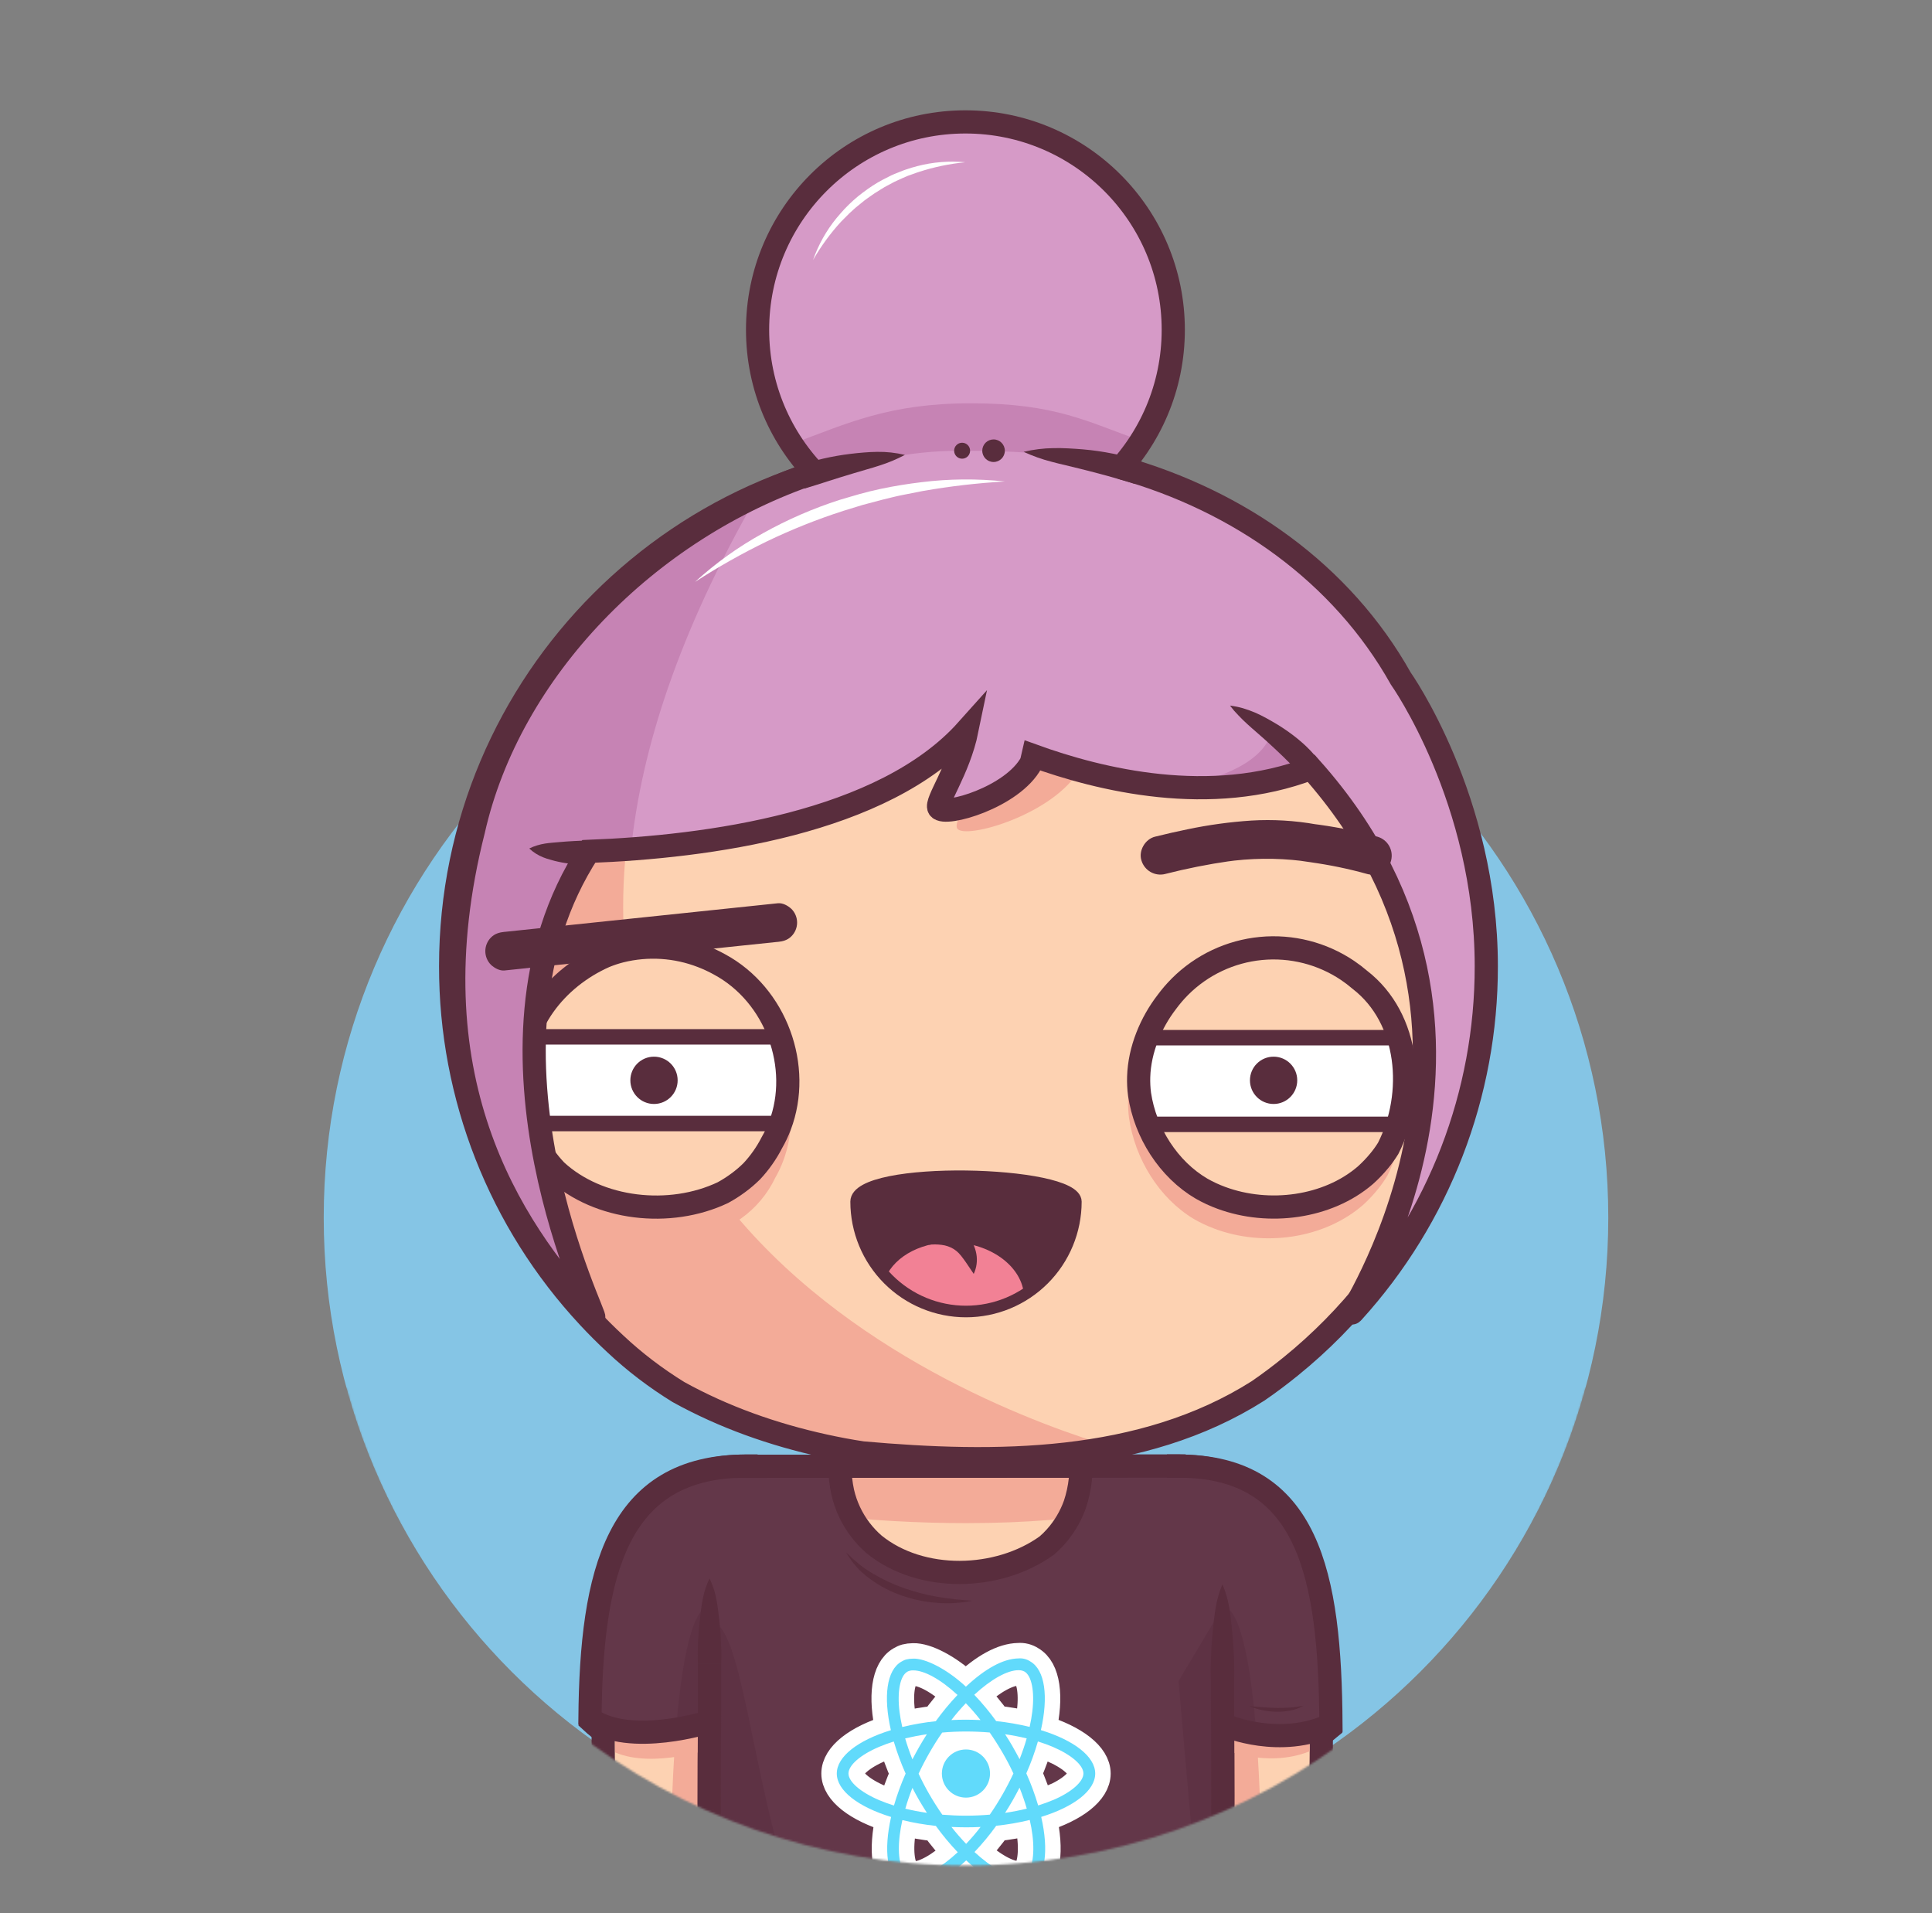 <svg width="1000" height="990" viewBox="0 0 1000 990" fill="none" xmlns="http://www.w3.org/2000/svg">
<rect x="0" y="0" width="1000" height="990" fill="#808080" stroke="none"/>
<mask id="mask0_22_1553" style="mask-type:luminance" maskUnits="userSpaceOnUse" x="0" y="0" width="1000" height="966">
<path d="M1000 0H0V718.31H179.2C217.58 860.69 346.65 965.41 500 965.41C653.35 965.41 782.42 860.69 820.8 718.31H1000V0Z" fill="white"/>
</mask>
<g mask="url(#mask0_22_1553)">
<path d="M500.001 962.602C683.603 962.602 832.443 813.763 832.443 630.16C832.443 446.558 683.603 297.718 500.001 297.718C316.398 297.718 167.559 446.558 167.559 630.16C167.559 813.763 316.398 962.602 500.001 962.602Z" fill="#85C5E5"/>
<path d="M610 758.72C700.76 758.72 682 872.96 682.87 1000H610V758.72Z" fill="#FDD2B2"/>
<path d="M632.74 831.87L610 870L621.38 1000H653.14C653.91 819.73 632.74 831.87 632.74 831.87Z" fill="#F3AB98"/>
<path d="M233.25 500C233.25 352.68 352.68 233.25 500 233.25C647.32 233.25 766.75 352.68 766.75 500C766.788 539.694 757.949 578.895 740.88 614.731C723.811 650.568 698.945 682.135 668.1 707.12C662.627 711.573 656.98 715.803 651.16 719.81C591 758 515 758 446.39 751.89C439.73 750.89 433.09 749.63 426.5 748.18C400.17 742.38 374.68 733.43 351.13 720.38C345.31 716.793 339.667 712.92 334.2 708.76C328.706 704.576 323.432 700.11 318.4 695.38C313.64 690.96 309.044 686.367 304.61 681.6C258.667 632.299 233.161 567.39 233.25 500Z" fill="#FDD2B2"/>
<path d="M269.612 634.48C270.312 635.68 271.002 636.88 271.722 638.06C272.152 638.78 272.602 639.48 273.052 640.2C273.712 641.27 274.372 642.34 275.052 643.39C275.532 644.15 276.052 644.89 276.512 645.63C277.172 646.63 277.832 647.63 278.512 648.63C279.022 649.39 279.512 650.15 280.072 650.91C280.732 651.91 281.392 652.83 282.072 653.79C282.612 654.56 283.172 655.32 283.722 656.09C284.272 656.86 285.062 657.94 285.722 658.86C286.382 659.78 286.872 660.39 287.452 661.15C288.032 661.91 288.822 662.95 289.522 663.85C290.222 664.75 290.712 665.36 291.312 666.11C291.912 666.86 292.722 667.87 293.432 668.74C294.142 669.61 294.662 670.23 295.282 670.97C295.902 671.71 296.722 672.69 297.452 673.54C298.182 674.39 298.722 675.01 299.362 675.74L301.582 678.24C302.232 678.97 302.892 679.68 303.582 680.4C304.442 681.34 305.312 682.27 306.182 683.19L307.392 684.47C308.682 685.81 309.982 687.15 311.302 688.47L311.562 688.74C312.852 690.02 314.162 691.29 315.472 692.55L317.052 694.05C318.002 694.94 318.952 695.83 319.912 696.71L321.072 697.77C322.072 698.71 323.162 699.63 324.212 700.55C327.478 703.397 330.812 706.127 334.212 708.74C339.672 712.9 345.315 716.773 351.142 720.36C374.692 733.36 400.142 742.36 426.512 748.16C433.102 749.61 439.742 750.86 446.402 751.87C488.502 755.62 533.402 757.05 575.682 748.79C508.452 729 185.592 612.74 388.802 257.48C386.082 258.73 383.402 260.02 380.742 261.36L380.152 261.65C378.932 262.26 377.712 262.89 376.502 263.53L375.502 264.06C371.742 266.06 368.022 268.13 364.372 270.29L363.472 270.82C362.312 271.51 361.162 272.21 360.012 272.92L359.142 273.46C355.568 275.693 352.052 278.003 348.592 280.39L347.512 281.14C346.422 281.9 345.352 282.66 344.282 283.43L343.622 283.9C341.442 285.493 339.288 287.107 337.162 288.74L336.542 289.22C335.542 290 334.542 290.8 333.542 291.61L332.372 292.55C331.372 293.36 330.372 294.17 329.372 295C327.262 296.75 325.182 298.55 323.132 300.37L321.992 301.37L319.302 303.82L318.002 305C315.148 307.667 312.358 310.39 309.632 313.17L308.252 314.58C307.462 315.4 306.672 316.22 305.892 317.05C305.432 317.54 304.972 318.05 304.522 318.53C303.148 319.997 301.795 321.483 300.462 322.99C300.012 323.5 299.552 323.99 299.102 324.53C298.392 325.34 297.692 326.16 296.992 326.98L295.482 328.77C294.802 329.58 294.122 330.39 293.482 331.21C292.942 331.87 292.402 332.54 291.872 333.21C290.802 334.54 289.752 335.87 288.712 337.21C288.172 337.91 287.632 338.61 287.102 339.32C286.572 340.03 285.902 340.91 285.312 341.72C284.722 342.53 284.242 343.17 283.722 343.9C283.202 344.63 282.592 345.45 282.042 346.23C281.095 347.563 280.162 348.913 279.242 350.28C278.742 351.01 278.242 351.76 277.752 352.5C277.262 353.24 276.652 354.16 276.112 355L274.622 357.31L272.942 360.02C272.512 360.71 272.082 361.4 271.662 362.09C270.772 363.55 269.912 365.02 269.052 366.49L267.832 368.65C267.292 369.6 266.752 370.56 266.222 371.52C265.822 372.25 265.422 372.98 265.032 373.71C264.392 374.9 263.762 376.1 263.132 377.3L261.932 379.64C261.292 380.92 260.652 382.19 260.022 383.48C259.692 384.17 259.352 384.87 259.022 385.57C258.502 386.66 258.022 387.76 257.492 388.86C257.182 389.52 256.882 390.18 256.582 390.86C255.842 392.507 255.118 394.173 254.412 395.86C254.192 396.38 253.982 396.91 253.762 397.43C253.232 398.7 252.712 399.97 252.202 401.25C251.932 401.92 251.672 402.59 251.412 403.25C250.912 404.51 250.412 405.78 249.962 407.05C249.752 407.6 249.542 408.15 249.342 408.7C248.715 410.453 248.098 412.207 247.492 413.96L246.932 415.66C246.492 416.993 246.062 418.327 245.642 419.66L245.042 421.57C244.572 423.11 244.112 424.65 243.672 426.2C243.572 426.53 243.472 426.86 243.382 427.2C242.862 429.04 242.362 430.887 241.882 432.74C241.722 433.33 241.582 433.93 241.432 434.52C241.082 435.91 240.742 437.3 240.432 438.7L240.012 440.45C239.582 442.35 239.162 444.25 238.772 446.16L238.622 446.93C238.282 448.63 237.948 450.33 237.622 452.03C237.512 452.64 237.412 453.24 237.302 453.85C237.042 455.34 236.792 456.85 236.562 458.35C236.482 458.86 236.392 459.35 236.322 459.87C236.022 461.82 235.752 463.78 235.492 465.75L235.342 467.05C235.142 468.64 234.962 470.24 234.792 471.84C234.732 472.44 234.662 473.04 234.602 473.65C234.442 475.33 234.292 477.02 234.152 478.71C234.152 479.06 234.092 479.4 234.072 479.71C233.925 481.71 233.795 483.727 233.682 485.76C233.682 486.29 233.682 486.83 233.612 487.36C233.545 488.933 233.485 490.503 233.432 492.07C233.432 492.66 233.432 493.25 233.432 493.84C233.432 495.89 233.352 497.95 233.352 500.01C233.352 500.01 233.352 500.08 233.352 500.11C233.352 502.33 233.352 504.53 233.432 506.73C233.432 507.49 233.492 508.25 233.512 509.01C233.562 510.48 233.612 511.95 233.682 513.42C233.682 514.31 233.792 515.19 233.842 516.08C233.922 517.41 233.992 518.74 234.092 520.08C234.162 521.08 234.252 521.97 234.332 522.91C234.442 524.17 234.542 525.43 234.672 526.68C234.762 527.68 234.882 528.62 234.982 529.59C235.122 530.8 235.252 532.02 235.402 533.23C235.522 534.23 235.662 535.23 235.792 536.18C235.952 537.36 236.112 538.55 236.292 539.73C236.442 540.73 236.602 541.73 236.762 542.73C236.942 543.89 237.132 545.06 237.332 546.22C237.512 547.22 237.692 548.22 237.882 549.22C238.092 550.37 238.312 551.52 238.532 552.66C238.752 553.8 238.942 554.66 239.152 555.66C239.392 556.8 239.632 557.93 239.892 559.06C240.152 560.19 240.332 561.06 240.572 561.99C240.832 563.12 241.112 564.24 241.392 565.35C241.672 566.46 241.882 567.3 242.132 568.26C242.432 569.38 242.732 570.49 243.042 571.6C243.302 572.6 243.572 573.52 243.852 574.47C244.172 575.58 244.502 576.68 244.852 577.78C245.202 578.88 245.432 579.67 245.732 580.62C246.032 581.57 246.432 582.81 246.792 583.9C247.152 584.99 247.412 585.77 247.732 586.7C248.112 587.79 248.492 588.88 248.882 589.97C249.212 590.88 249.532 591.8 249.882 592.71L251.122 595.98C251.472 596.87 251.812 597.77 252.122 598.66C252.562 599.75 253.012 600.85 253.462 601.94C253.822 602.8 254.172 603.67 254.542 604.53C255.012 605.65 255.542 606.75 255.992 607.86C256.362 608.68 256.722 609.51 257.092 610.33C257.612 611.49 258.162 612.63 258.692 613.77L259.772 616.07C260.382 617.33 261.012 618.57 261.642 619.82C261.962 620.45 262.262 621.09 262.592 621.72C264.512 625.46 266.512 629.15 268.592 632.79C268.882 633.26 269.252 633.87 269.612 634.48Z" fill="#F3AB98"/>
<path d="M233.25 500C233.25 352.68 352.68 233.25 500 233.25C647.32 233.25 766.75 352.68 766.75 500C766.788 539.694 757.949 578.895 740.88 614.731C723.811 650.568 698.945 682.135 668.1 707.12C662.627 711.573 656.98 715.803 651.16 719.81C591 758 515 758 446.39 751.89C439.73 750.89 433.09 749.63 426.5 748.18C400.17 742.38 374.68 733.43 351.13 720.38C345.31 716.793 339.667 712.92 334.2 708.76C328.706 704.576 323.432 700.11 318.4 695.38C313.64 690.96 309.044 686.367 304.61 681.6C258.667 632.299 233.161 567.39 233.25 500Z" stroke="#592D3D" stroke-width="12" stroke-miterlimit="10"/>
<path d="M386.122 758.72C295.352 758.72 314.122 872.96 313.252 1000H386.122V758.72Z" fill="#FDD2B2"/>
<path d="M367.232 831.87L390.002 870L378.612 1000H346.882C346.072 819.73 367.232 831.87 367.232 831.87Z" fill="#F3AB98"/>
<path d="M619.472 1070H380.532C377.011 1070 373.636 1068.6 371.148 1066.11C368.659 1063.62 367.262 1060.24 367.262 1056.72V772C367.262 768.48 368.659 765.103 371.148 762.613C373.636 760.123 377.011 758.723 380.532 758.72H613.762C626.852 758.72 632.762 766.38 632.762 778.6V1056.68C632.767 1058.43 632.427 1060.16 631.761 1061.78C631.096 1063.39 630.117 1064.86 628.883 1066.1C627.648 1067.34 626.181 1068.32 624.566 1068.99C622.951 1069.66 621.22 1070 619.472 1070Z" fill="#FDD2B2"/>
<path d="M629.052 766.62C628.055 765.394 627.212 764.051 626.542 762.62C624.141 760.739 621.284 759.527 618.262 759.11C616.773 758.88 615.268 758.766 613.762 758.77H380.532C377.02 758.773 373.652 760.166 371.165 762.646C368.679 765.125 367.275 768.488 367.262 772C396.262 782.42 450.552 788.24 500.002 788.24C563.062 788.24 604.382 778.89 629.052 766.62Z" fill="#F3AB98"/>
<path d="M610 758.72C700.76 758.72 682 872.96 682.87 1000H632.74" stroke="#592D3D" stroke-width="12" stroke-miterlimit="10" stroke-linecap="square"/>
<path d="M386.122 758.72C295.352 758.72 314.122 872.96 313.252 1000H363.322" stroke="#592D3D" stroke-width="12" stroke-miterlimit="10" stroke-linecap="square"/>
<path d="M380.531 758.82L613.761 758.72" stroke="#592D3D" stroke-width="12" stroke-miterlimit="10"/>
<path d="M380.532 1070H497.152C388.002 1070 396.242 838.82 367.262 838.82V1056.68C367.257 1058.43 367.596 1060.16 368.26 1061.77C368.925 1063.39 369.901 1064.86 371.134 1066.09C372.366 1067.33 373.831 1068.31 375.444 1068.98C377.056 1069.65 378.785 1070 380.532 1070Z" fill="#F3AB98"/>
<path d="M361.259 860.85C361.069 857.18 361.149 853.51 361.309 849.85C361.469 846.19 361.779 842.5 362.169 838.85C362.369 837.01 362.569 835.18 362.819 833.34C363.069 831.5 363.309 829.67 363.669 827.83C364.378 824.022 365.585 820.324 367.259 816.83C368.933 820.324 370.14 824.022 370.849 827.83C371.209 829.67 371.469 831.5 371.699 833.34C371.929 835.18 372.149 837.01 372.349 838.85C372.729 842.52 373.029 846.19 373.199 849.85C373.369 853.51 373.449 857.19 373.259 860.85H361.259Z" fill="#592D3D"/>
<path d="M632.742 870V878C633.002 912 633.002 947 632.742 980.75C632.742 983.62 632.742 986.47 632.742 989.28V1056.69C632.746 1058.44 632.405 1060.17 631.74 1061.78C631.075 1063.39 630.099 1064.86 628.866 1066.1C627.634 1067.33 626.17 1068.31 624.558 1068.98C622.946 1069.65 621.217 1070 619.472 1070H380.532C377.011 1070 373.636 1068.6 371.148 1066.11C368.659 1063.62 367.262 1060.24 367.262 1056.72V998.52C367.262 996.01 367.262 993.45 367.262 990.87C367.012 956 367.012 921 367.262 885.57V860.85" stroke="#592D3D" stroke-width="12" stroke-miterlimit="10"/>
<path d="M626.74 870C626.55 865.83 626.64 861.65 626.8 857.47C626.96 853.29 627.27 849.12 627.65 844.94C627.85 842.85 628.06 840.76 628.3 838.67C628.54 836.58 628.79 834.5 629.15 832.41C629.847 828.106 631.052 823.9 632.74 819.88C634.428 823.9 635.633 828.106 636.33 832.41C636.69 834.5 636.95 836.59 637.18 838.67C637.41 840.75 637.63 842.85 637.83 844.94C638.21 849.12 638.52 853.29 638.68 857.47C638.84 861.65 638.93 865.83 638.74 870H626.74Z" fill="#592D3D"/>
<path d="M570.68 842.45C570.9 833 582.9 829 588.9 835C589.875 835.995 590.644 837.173 591.164 838.466C591.684 839.759 591.944 841.141 591.93 842.535C591.915 843.928 591.627 845.305 591.08 846.587C590.534 847.868 589.74 849.03 588.745 850.005C587.749 850.98 586.572 851.75 585.279 852.269C583.986 852.789 582.603 853.05 581.21 853.035C579.817 853.021 578.44 852.732 577.158 852.186C575.876 851.639 574.715 850.845 573.74 849.85C572.766 848.88 571.994 847.727 571.469 846.456C570.944 845.186 570.675 843.825 570.68 842.45Z" fill="#592D3D"/>
<path d="M408.109 842.15C407.899 834 416.899 830 422.899 833C430.899 836 430.899 847 422.899 852C418.899 854 414.899 852 411.149 849.52C410.182 848.552 409.416 847.403 408.894 846.138C408.372 844.874 408.106 843.518 408.109 842.15Z" fill="#592D3D"/>
<path d="M500 831.77C500.715 833.655 501.218 835.614 501.5 837.61C501.797 839.543 501.961 841.494 501.99 843.45L502.29 855.14C502.38 859.03 502.5 862.93 502.54 866.83L502.71 878.5C502.94 894.07 502.93 909.66 502.99 925.24C503.05 940.82 503.17 956.4 502.99 971.98C502.9 979.77 502.69 987.56 502.46 995.35C502.36 999.24 502.17 1003.14 501.79 1007.03C501.45 1010.96 500.859 1014.87 500.02 1018.72C499.181 1014.87 498.59 1010.96 498.25 1007.03C497.87 1003.14 497.68 999.24 497.58 995.35C497.35 987.56 497.14 979.77 497.05 971.98C496.85 956.4 497.05 940.82 497.05 925.24C497.05 909.66 497.05 894.09 497.23 878.51L497.4 866.81L497.73 855.13L498.06 843.45C498.097 841.494 498.264 839.543 498.56 837.61C498.822 835.616 499.305 833.657 500 831.77Z" fill="#F3AB98"/>
<path d="M425.219 883C426.702 882.295 428.272 881.791 429.889 881.5C431.433 881.21 432.998 881.043 434.569 881L443.919 880.67L462.619 880.26C475.079 880.07 487.529 880.02 499.999 879.99C512.469 879.96 524.929 879.83 537.389 879.99C543.619 880.08 549.849 880.29 556.089 880.52C559.199 880.63 562.319 880.82 565.429 881.19C568.587 881.54 571.713 882.136 574.779 882.97C571.715 883.81 568.588 884.402 565.429 884.74C562.319 885.12 559.199 885.31 556.089 885.41C549.849 885.64 543.619 885.84 537.389 885.93C524.929 886.12 512.469 885.93 499.999 885.93C487.529 885.93 475.069 885.93 462.599 885.78C456.369 885.72 450.139 885.52 443.919 885.28L434.569 884.94C433.001 884.898 431.44 884.731 429.899 884.44C428.282 884.17 426.708 883.686 425.219 883Z" fill="#F3AB98"/>
<path d="M442.41 914.38C443.591 913.817 444.853 913.442 446.15 913.27C447.349 913.101 448.561 913.05 449.77 913.12C452.16 913.22 454.55 913.28 456.94 913.33C461.72 913.44 466.5 913.48 471.28 913.5C480.91 913.5 490.37 913.58 500.04 913.29C509.71 913 519.3 912.86 528.92 912.9C533.73 912.9 538.54 913.03 543.34 913.14C545.757 913.172 548.17 913.329 550.57 913.61C553.037 913.882 555.472 914.395 557.84 915.14C555.528 916.048 553.129 916.718 550.68 917.14C548.296 917.569 545.888 917.857 543.47 918C538.65 918.35 533.83 918.65 529.02 918.82C519.38 919.18 509.75 919.14 500.14 919.27C495.33 919.27 490.53 919.49 485.66 919.37C480.79 919.25 475.97 919.24 471.14 919.06C466.31 918.88 461.46 918.48 456.64 917.98C454.22 917.71 451.82 917.41 449.41 917.08C448.193 916.931 446.996 916.649 445.84 916.24C444.599 915.82 443.439 915.191 442.41 914.38Z" fill="#F3AB98"/>
<path d="M438.93 949.87C440.116 949.172 441.405 948.666 442.75 948.37C444.003 948.079 445.283 947.915 446.57 947.88L454.2 947.56C459.29 947.38 464.39 947.23 469.48 947.15C479.66 947 489.84 947 500 947C510.16 947 520.36 946.83 530.54 947C535.63 947.09 540.72 947.3 545.81 947.53C548.363 947.616 550.91 947.836 553.44 948.19C556.045 948.548 558.61 949.154 561.1 950C558.618 950.831 556.063 951.423 553.47 951.77C550.937 952.132 548.387 952.356 545.83 952.44C540.74 952.67 535.65 952.88 530.56 952.97C520.38 953.17 510.19 953.03 500.01 952.97C489.83 952.91 479.65 952.91 469.47 952.72C464.38 952.62 459.28 952.44 454.19 952.23L446.56 951.86C445.273 951.821 443.993 951.654 442.74 951.36C441.398 951.07 440.112 950.567 438.93 949.87Z" fill="#F3AB98"/>
<path d="M677.8 906.35C678.01 869.24 676.59 836.28 670.07 810.96C660 785.6 641.89 770.48 610 770.48L632.79 905C632.79 905 655.31 915.24 677.8 906.35Z" fill="#F3AB98"/>
<path d="M686.411 895.79C685.27 896.732 684.029 897.547 682.711 898.22" stroke="#592D3D" stroke-width="12" stroke-miterlimit="10" stroke-linecap="square"/>
<path d="M326.109 809.88C319.279 835.45 318.109 869.01 318.369 906.88C338.269 915.42 368.789 904.73 368.789 904.73L386.119 772.49C355.249 772.46 336.849 786.36 326.109 809.88Z" fill="#F3AB98"/>
<path d="M613.762 758.72H559.552V758.82C559.553 763.322 559.07 767.811 558.112 772.21C557.646 774.35 557.065 776.463 556.372 778.54C554.159 784.744 550.763 790.46 546.372 795.37C544.97 796.943 543.467 798.423 541.872 799.8C516.702 818 476.702 819 452.392 799.22C449.773 796.932 447.391 794.386 445.282 791.62C440.903 785.87 437.801 779.253 436.182 772.21C435.708 770.034 435.351 767.834 435.112 765.62C434.862 763.362 434.738 761.092 434.742 758.82V758.72H380.532C377.011 758.723 373.636 760.123 371.148 762.613C368.66 765.103 367.262 768.48 367.262 772V1056.68C367.257 1058.43 367.596 1060.16 368.26 1061.77C368.925 1063.39 369.901 1064.86 371.134 1066.09C372.366 1067.33 373.831 1068.31 375.444 1068.98C377.056 1069.65 378.785 1070 380.532 1070H619.472C622.992 1070 626.367 1068.6 628.856 1066.11C631.344 1063.62 632.742 1060.24 632.742 1056.72V778.6C632.742 766.38 626.852 758.72 613.762 758.72Z" fill="#633749"/>
<path d="M610 758.72C673.54 758.72 683.4 814.72 683.9 891.89C665.3 903.51 634.99 893.2 634.99 893.2L610 758.72Z" fill="#633749"/>
<path d="M632.74 831.87L610 870L621.38 1000H632.99V894.35L650.27 897.24C644.6 825.07 632.74 831.87 632.74 831.87Z" fill="#5E3244"/>
<path d="M386.12 758.72C324.34 758.72 310.29 812.52 309.27 886.38C328.27 906.24 367.27 890.96 367.27 890.96L386.12 758.72Z" fill="#633749"/>
<path d="M367.232 831.87V891L349.922 895.31C355.592 825.19 367.232 831.87 367.232 831.87Z" fill="#5E3244"/>
<path d="M610 758.72C677.41 758.72 688.45 815.01 688.9 892.5C662.7 904.93 634.99 893.2 634.99 893.2" stroke="#592D3D" stroke-width="12" stroke-miterlimit="10" stroke-linecap="square"/>
<path d="M386.119 758.72C319.329 758.72 306.039 813.42 305.359 889.44C325.999 904.22 367.219 891 367.219 891" stroke="#592D3D" stroke-width="12" stroke-miterlimit="10" stroke-linecap="square"/>
<path d="M380.532 1070H497.152C388.002 1070 396.242 838.82 367.262 838.82V1056.68C367.257 1058.43 367.596 1060.16 368.26 1061.77C368.925 1063.39 369.901 1064.86 371.134 1066.09C372.366 1067.33 373.831 1068.31 375.444 1068.98C377.056 1069.65 378.785 1070 380.532 1070Z" fill="#5E3244"/>
<path d="M361.259 860.85C361.069 857.18 361.149 853.51 361.309 849.85C361.469 846.19 361.779 842.5 362.169 838.85C362.369 837.01 362.569 835.18 362.819 833.34C363.069 831.5 363.309 829.67 363.669 827.83C364.378 824.022 365.585 820.324 367.259 816.83C368.934 820.322 370.138 824.021 370.839 827.83C371.209 829.67 371.469 831.5 371.699 833.34C371.929 835.18 372.149 837.01 372.349 838.85C372.729 842.52 373.029 846.19 373.199 849.85C373.369 853.51 373.449 857.19 373.259 860.85H361.259Z" fill="#592D3D"/>
<path d="M632.742 870V878C633.002 912 633.002 947 632.742 980.75C632.742 983.62 632.742 986.47 632.742 989.28V1056.69C632.746 1058.44 632.405 1060.17 631.74 1061.78C631.075 1063.39 630.099 1064.86 628.866 1066.1C627.634 1067.33 626.17 1068.31 624.558 1068.98C622.946 1069.65 621.217 1070 619.472 1070H380.532C377.011 1070 373.636 1068.6 371.148 1066.11C368.659 1063.62 367.262 1060.24 367.262 1056.72V998.52C367.262 996.01 367.262 993.45 367.262 990.87C367.012 956 367.012 921 367.262 885.57V860.85" stroke="#592D3D" stroke-width="12" stroke-miterlimit="10"/>
<path d="M626.74 870C626.55 865.83 626.64 861.65 626.8 857.47C626.96 853.29 627.27 849.12 627.65 844.94C627.85 842.85 628.06 840.76 628.3 838.67C628.54 836.58 628.79 834.5 629.16 832.41C629.848 828.105 631.05 823.899 632.74 819.88C634.428 823.9 635.633 828.106 636.33 832.41C636.69 834.5 636.95 836.59 637.18 838.67C637.41 840.75 637.63 842.85 637.83 844.94C638.21 849.12 638.52 853.29 638.68 857.47C638.84 861.65 638.93 865.83 638.74 870H626.74Z" fill="#592D3D"/>
<path d="M380.531 758.82L613.761 758.72" stroke="#592D3D" stroke-width="12" stroke-miterlimit="10"/>
<path d="M559.552 758.82C559.554 763.322 559.071 767.811 558.112 772.21C557.646 774.35 557.066 776.463 556.372 778.54C554.16 784.744 550.764 790.46 546.372 795.37C544.971 796.943 543.467 798.423 541.872 799.8C516.702 818 476.702 819 452.392 799.22C449.773 796.932 447.391 794.386 445.282 791.62C440.904 785.87 437.802 779.253 436.182 772.21C435.708 770.034 435.351 767.834 435.112 765.62C434.862 763.362 434.739 761.092 434.742 758.82" stroke="#592D3D" stroke-width="12" stroke-miterlimit="10"/>
<path d="M503.399 828.39C497.35 829.607 491.161 829.977 485.009 829.49C478.802 829.054 472.681 827.789 466.809 825.73C460.902 823.705 455.338 820.792 450.309 817.09L448.449 815.68C447.839 815.2 447.249 814.68 446.659 814.16C445.471 813.149 444.358 812.053 443.329 810.88C441.276 808.573 439.473 806.056 437.949 803.37C440.089 805.516 442.338 807.548 444.689 809.46C445.269 809.94 445.859 810.41 446.439 810.86C447.019 811.31 447.669 811.68 448.279 812.1C448.889 812.52 449.499 812.94 450.129 813.33L452.039 814.49C457.141 817.513 462.535 820.012 468.139 821.95C473.755 823.914 479.525 825.402 485.389 826.4C491.354 827.376 497.365 828.041 503.399 828.39Z" fill="#592D3D"/>
<path d="M307.832 892.5C308.969 893.537 310.201 894.464 311.512 895.27" stroke="#592D3D" stroke-width="12" stroke-miterlimit="10" stroke-linecap="square"/>
<path d="M674.699 882.69C672.618 883.935 670.327 884.789 667.939 885.21C665.568 885.676 663.155 885.894 660.739 885.86C658.327 885.813 655.924 885.548 653.559 885.07C652.379 884.86 651.229 884.51 650.069 884.2C648.909 883.89 647.799 883.43 646.699 882.96C647.909 882.96 649.079 883.14 650.259 883.24L653.779 883.53C654.949 883.53 656.109 883.73 657.279 883.74C658.449 883.75 659.599 883.85 660.759 883.86C663.093 883.9 665.426 883.837 667.759 883.67C670.093 883.508 672.412 883.181 674.699 882.69Z" fill="#592D3D"/>
<path d="M566.881 917.83C566.881 908.97 555.781 900.57 538.771 895.36C542.701 878.02 540.951 864.23 533.261 859.81C531.468 858.621 529.326 858.071 527.181 858.25C519.181 858.38 509.871 863.6 499.951 872.87C490.001 863.65 479.001 858.2 472.711 858.36C469.551 858.45 468.341 858.88 466.551 859.92C458.881 864.33 457.171 878.1 461.121 895.39C444.121 900.62 433.121 909 433.121 917.83C433.121 926.66 444.221 935.09 461.231 940.3C457.301 957.64 459.051 971.43 466.741 975.85C468.61 976.902 470.727 977.43 472.871 977.38C480.371 977.38 490.181 972.03 500.111 962.76C510.031 971.98 519.851 977.27 527.351 977.27C529.504 977.317 531.63 976.789 533.511 975.74C541.171 971.32 542.891 957.55 538.931 940.27C555.841 935.06 566.881 926.66 566.881 917.83ZM527.161 864.34C528.238 864.309 529.305 864.553 530.261 865.05C533.971 867.18 535.581 875.28 534.331 885.69C534.031 888.25 533.541 890.95 532.941 893.69C527.24 892.309 521.454 891.307 515.621 890.69C512.149 885.899 508.361 881.346 504.281 877.06C513.161 868.87 521.491 864.35 527.161 864.34ZM475.841 931.79C477.121 933.97 478.431 936.097 479.771 938.17C475.901 937.6 472.161 936.89 468.591 936.02C469.591 932.5 470.851 928.87 472.271 925.25C473.391 927.43 474.561 929.61 475.841 931.79ZM468.511 899.64C472.081 898.8 475.841 898.06 479.741 897.49C478.411 899.59 477.071 901.74 475.821 903.95C474.571 906.16 473.391 908.31 472.271 910.49C470.838 906.938 469.583 903.317 468.511 899.64ZM475.461 917.91C477.151 914.26 479.061 910.6 481.111 907.03C483.161 903.46 485.411 899.86 487.681 896.62C491.741 896.26 495.861 896.07 500.001 896.07C504.141 896.07 508.231 896.26 512.271 896.59C514.531 899.83 516.741 903.3 518.871 906.95C521.001 910.6 522.871 914.15 524.541 917.8C522.821 921.46 520.941 925.11 518.891 928.68C516.841 932.25 514.591 935.85 512.321 939.1C508.261 939.45 504.141 939.64 500.001 939.64C495.861 939.64 491.771 939.45 487.731 939.12C485.471 935.88 483.261 932.42 481.131 928.76C479.001 925.1 477.181 921.56 475.461 917.91ZM524.161 931.71C525.411 929.53 526.581 927.32 527.701 925.14C529.135 928.695 530.39 932.319 531.461 936C527.891 936.87 524.131 937.61 520.231 938.18C521.571 936.07 522.901 933.92 524.161 931.71ZM524.161 903.87C522.911 901.69 521.571 899.56 520.231 897.49C524.111 898.057 527.838 898.773 531.411 899.64C530.411 903.16 529.151 906.79 527.731 910.41C526.581 908.23 525.411 906.05 524.131 903.87H524.161ZM507.501 890.15C505.041 890.05 502.501 889.96 500.001 889.96C497.501 889.96 494.901 890.02 492.421 890.15C494.761 887.109 497.265 884.198 499.921 881.43C502.593 884.207 505.123 887.117 507.501 890.15ZM469.571 865.15C470.535 864.636 471.62 864.39 472.711 864.44C478.351 864.44 486.711 868.94 495.611 877.15C491.553 881.422 487.79 885.966 484.351 890.75C478.51 891.354 472.716 892.357 467.011 893.75C466.381 891.03 465.921 888.38 465.591 885.85C464.311 875.43 465.891 867.33 469.571 865.18V865.15ZM462.701 934.38C460.001 933.53 457.441 932.6 455.071 931.6C445.411 927.48 439.171 922.08 439.171 917.8C439.171 913.52 445.411 908.09 455.071 904C457.411 903 459.971 902.09 462.621 901.25C464.287 906.915 466.335 912.461 468.751 917.85C466.364 923.227 464.343 928.76 462.701 934.41V934.38ZM472.821 971.29C471.75 971.307 470.691 971.056 469.741 970.56C466.031 968.43 464.421 960.33 465.671 949.92C465.971 947.35 466.461 944.66 467.061 941.92C472.761 943.306 478.547 944.308 484.381 944.92C487.851 949.716 491.639 954.273 495.721 958.56C486.831 966.8 478.491 971.32 472.821 971.32V971.29ZM500.051 954.2C497.379 951.419 494.849 948.506 492.471 945.47C494.931 945.58 497.471 945.66 499.971 945.66C502.471 945.66 505.071 945.61 507.551 945.47C505.212 948.524 502.708 951.448 500.051 954.23V954.2ZM530.431 970.45C529.467 970.964 528.383 971.21 527.291 971.16C521.651 971.16 513.291 966.66 504.391 958.45C508.45 954.178 512.212 949.634 515.651 944.85C521.493 944.246 527.286 943.243 532.991 941.85C533.605 944.466 534.079 947.113 534.411 949.78C535.691 960.23 534.111 968.32 530.431 970.48V970.45ZM544.911 931.6C542.561 932.6 540.001 933.5 537.351 934.35C535.683 928.682 533.635 923.133 531.221 917.74C533.594 912.376 535.599 906.857 537.221 901.22C539.921 902.07 542.481 902.99 544.881 904C554.541 908.12 560.781 913.52 560.781 917.8C560.781 922.08 554.561 927.54 544.911 931.63V931.6Z" fill="black" stroke="white" stroke-width="16"/>
<path d="M499.972 930.29C506.853 930.29 512.432 924.712 512.432 917.83C512.432 910.949 506.853 905.37 499.972 905.37C493.09 905.37 487.512 910.949 487.512 917.83C487.512 924.712 493.09 930.29 499.972 930.29Z" fill="black" stroke="white" stroke-width="24"/>
<path d="M566.881 917.83C566.881 908.97 555.781 900.57 538.771 895.36C542.701 878.02 540.951 864.23 533.261 859.81C531.468 858.621 529.326 858.071 527.181 858.25C519.181 858.38 509.871 863.6 499.951 872.87C490.001 863.65 479.001 858.2 472.711 858.36C469.551 858.45 468.341 858.88 466.551 859.92C458.881 864.33 457.171 878.1 461.121 895.39C444.121 900.62 433.121 909 433.121 917.83C433.121 926.66 444.221 935.09 461.231 940.3C457.301 957.64 459.051 971.43 466.741 975.85C468.61 976.902 470.727 977.43 472.871 977.38C480.371 977.38 490.181 972.03 500.111 962.76C510.031 971.98 519.851 977.27 527.351 977.27C529.504 977.317 531.63 976.789 533.511 975.74C541.171 971.32 542.891 957.55 538.931 940.27C555.841 935.06 566.881 926.66 566.881 917.83ZM527.161 864.34C528.238 864.309 529.305 864.553 530.261 865.05C533.971 867.18 535.581 875.28 534.331 885.69C534.031 888.25 533.541 890.95 532.941 893.69C527.24 892.309 521.454 891.307 515.621 890.69C512.149 885.899 508.361 881.346 504.281 877.06C513.161 868.87 521.491 864.35 527.161 864.34ZM475.841 931.79C477.121 933.97 478.431 936.097 479.771 938.17C475.901 937.6 472.161 936.89 468.591 936.02C469.591 932.5 470.851 928.87 472.271 925.25C473.391 927.43 474.561 929.61 475.841 931.79ZM468.511 899.64C472.081 898.8 475.841 898.06 479.741 897.49C478.411 899.59 477.071 901.74 475.821 903.95C474.571 906.16 473.391 908.31 472.271 910.49C470.838 906.938 469.583 903.317 468.511 899.64ZM475.461 917.91C477.151 914.26 479.061 910.6 481.111 907.03C483.161 903.46 485.411 899.86 487.681 896.62C491.741 896.26 495.861 896.07 500.001 896.07C504.141 896.07 508.231 896.26 512.271 896.59C514.531 899.83 516.741 903.3 518.871 906.95C521.001 910.6 522.871 914.15 524.541 917.8C522.821 921.46 520.941 925.11 518.891 928.68C516.841 932.25 514.591 935.85 512.321 939.1C508.261 939.45 504.141 939.64 500.001 939.64C495.861 939.64 491.771 939.45 487.731 939.12C485.471 935.88 483.261 932.42 481.131 928.76C479.001 925.1 477.181 921.56 475.461 917.91ZM524.161 931.71C525.411 929.53 526.581 927.32 527.701 925.14C529.135 928.695 530.39 932.319 531.461 936C527.891 936.87 524.131 937.61 520.231 938.18C521.571 936.07 522.901 933.92 524.161 931.71ZM524.161 903.87C522.911 901.69 521.571 899.56 520.231 897.49C524.111 898.057 527.838 898.773 531.411 899.64C530.411 903.16 529.151 906.79 527.731 910.41C526.581 908.23 525.411 906.05 524.131 903.87H524.161ZM507.501 890.15C505.041 890.05 502.501 889.96 500.001 889.96C497.501 889.96 494.901 890.02 492.421 890.15C494.761 887.109 497.265 884.198 499.921 881.43C502.593 884.207 505.123 887.117 507.501 890.15ZM469.571 865.15C470.535 864.636 471.62 864.39 472.711 864.44C478.351 864.44 486.711 868.94 495.611 877.15C491.553 881.422 487.79 885.966 484.351 890.75C478.51 891.354 472.716 892.357 467.011 893.75C466.381 891.03 465.921 888.38 465.591 885.85C464.311 875.43 465.891 867.33 469.571 865.18V865.15ZM462.701 934.38C460.001 933.53 457.441 932.6 455.071 931.6C445.411 927.48 439.171 922.08 439.171 917.8C439.171 913.52 445.411 908.09 455.071 904C457.411 903 459.971 902.09 462.621 901.25C464.287 906.915 466.335 912.461 468.751 917.85C466.364 923.227 464.343 928.76 462.701 934.41V934.38ZM472.821 971.29C471.75 971.307 470.691 971.056 469.741 970.56C466.031 968.43 464.421 960.33 465.671 949.92C465.971 947.35 466.461 944.66 467.061 941.92C472.761 943.306 478.547 944.308 484.381 944.92C487.851 949.716 491.639 954.273 495.721 958.56C486.831 966.8 478.491 971.32 472.821 971.32V971.29ZM500.051 954.2C497.379 951.419 494.849 948.506 492.471 945.47C494.931 945.58 497.471 945.66 499.971 945.66C502.471 945.66 505.071 945.61 507.551 945.47C505.212 948.524 502.708 951.448 500.051 954.23V954.2ZM530.431 970.45C529.467 970.964 528.383 971.21 527.291 971.16C521.651 971.16 513.291 966.66 504.391 958.45C508.45 954.178 512.212 949.634 515.651 944.85C521.493 944.246 527.286 943.243 532.991 941.85C533.605 944.466 534.079 947.113 534.411 949.78C535.691 960.23 534.111 968.32 530.431 970.48V970.45ZM544.911 931.6C542.561 932.6 540.001 933.5 537.351 934.35C535.683 928.682 533.635 923.133 531.221 917.74C533.594 912.376 535.599 906.857 537.221 901.22C539.921 902.07 542.481 902.99 544.881 904C554.541 908.12 560.781 913.52 560.781 917.8C560.781 922.08 554.561 927.54 544.911 931.63V931.6Z" fill="#61DAFB"/>
<path d="M499.972 930.29C506.853 930.29 512.432 924.712 512.432 917.83C512.432 910.949 506.853 905.37 499.972 905.37C493.09 905.37 487.512 910.949 487.512 917.83C487.512 924.712 493.09 930.29 499.972 930.29Z" fill="#61DAFB"/>
<path d="M271.401 576.82C270.401 548.46 289.401 524.46 314.681 513.26C317.336 512.173 320.062 511.271 322.841 510.56C336.851 507.08 351.594 508.016 365.051 513.24C368.126 514.419 371.117 515.809 374.001 517.4C403.531 533.28 416.791 570.65 405.361 600.86C404.203 603.906 402.805 606.855 401.181 609.68C397.193 617.988 391.17 625.153 383.671 630.51C381.169 632.351 378.547 634.021 375.821 635.51C348.441 648.51 311.441 644.51 289.371 624.11C287.163 621.765 285.122 619.269 283.261 616.64C281.139 613.637 279.275 610.459 277.691 607.14C274.338 600.351 272.402 592.951 272.001 585.39C271.639 582.547 271.439 579.686 271.401 576.82Z" fill="#F3AB98"/>
<path d="M269.772 558.47C268.772 530.11 287.772 506.11 313.052 494.91C315.703 493.823 318.427 492.921 321.202 492.21C335.215 488.728 349.962 489.664 363.422 494.89C366.487 496.07 369.468 497.46 372.342 499.05C401.872 514.94 415.132 552.3 403.702 582.51C402.552 585.559 401.154 588.509 399.522 591.33C398.14 594.039 396.566 596.645 394.812 599.13C393.084 601.592 391.186 603.931 389.132 606.13C386.912 608.327 384.532 610.356 382.012 612.2C379.512 614.043 376.889 615.714 374.162 617.2C346.782 630.2 309.782 626.2 287.722 605.8C285.509 603.46 283.467 600.963 281.612 598.33C279.487 595.327 277.62 592.149 276.032 588.83C272.656 582.02 270.713 574.591 270.322 567C269.968 564.17 269.785 561.322 269.772 558.47Z" fill="white"/>
<path d="M338.51 571.32C345.27 571.32 350.75 565.84 350.75 559.08C350.75 552.32 345.27 546.84 338.51 546.84C331.75 546.84 326.27 552.32 326.27 559.08C326.27 565.84 331.75 571.32 338.51 571.32Z" fill="#592D3D"/>
<path d="M339.2 490.12C330.2 490.109 321.287 491.876 312.972 495.32C304.658 498.765 297.105 503.818 290.75 510.19C288.265 512.68 285.972 515.354 283.89 518.19C279.586 523.79 276.117 529.985 273.59 536.58H403.92C400.54 524.711 393.499 514.211 383.8 506.58C381.799 504.865 379.702 503.266 377.52 501.79C366.202 494.153 352.853 490.087 339.2 490.12Z" fill="#FDD2B2" stroke="#592D3D" stroke-width="8" stroke-miterlimit="10"/>
<path d="M274.09 581.45C279.59 595.2 289.39 607.38 302.01 614.77C305.259 616.612 308.654 618.184 312.16 619.47C336.79 628.56 367.16 624.54 386.65 607.86C389.268 605.511 391.705 602.967 393.94 600.25C395.623 598.222 397.161 596.076 398.54 593.83C400.54 589.853 402.192 585.711 403.48 581.45H274.09Z" fill="#FDD2B2" stroke="#592D3D" stroke-width="8" stroke-miterlimit="10"/>
<path d="M269.772 558.47C268.772 530.11 287.772 506.11 313.052 494.91C315.703 493.823 318.427 492.921 321.202 492.21C335.215 488.728 349.962 489.664 363.422 494.89C366.487 496.07 369.468 497.46 372.342 499.05C401.872 514.94 415.132 552.3 403.702 582.51C402.552 585.559 401.154 588.509 399.522 591.33C398.14 594.039 396.566 596.645 394.812 599.13C393.084 601.592 391.186 603.931 389.132 606.13C386.912 608.327 384.532 610.356 382.012 612.2C379.512 614.043 376.889 615.714 374.162 617.2C346.782 630.2 309.782 626.2 287.722 605.8C285.509 603.46 283.467 600.963 281.612 598.33C279.487 595.327 277.62 592.149 276.032 588.83C272.656 582.02 270.713 574.591 270.322 567C269.968 564.17 269.785 561.322 269.772 558.47Z" stroke="#592D3D" stroke-width="12" stroke-miterlimit="10"/>
<path d="M583.892 568.76C584.322 553.63 590.562 538.67 598.992 527.43C601.144 524.409 603.524 521.558 606.112 518.9C617.618 506.92 633.023 499.44 649.554 497.809C666.085 496.177 682.655 500.5 696.282 510C698.553 511.585 700.734 513.298 702.812 515.13C729.812 536.58 732.932 578.27 718.132 608.36C716.694 610.751 715.097 613.043 713.352 615.22C711.038 618.121 708.504 620.839 705.772 623.35C685.502 641.18 653.962 645.48 628.362 635.77C624.714 634.394 621.186 632.722 617.812 630.77C599.912 619.99 587.442 599.68 584.382 578.54C583.964 575.298 583.801 572.028 583.892 568.76Z" fill="#F3AB98"/>
<path d="M589.379 557.26C589.799 543.11 595.799 529.11 603.899 518.6C605.983 515.766 608.276 513.092 610.759 510.6C622.006 499.356 636.812 492.373 652.642 490.846C668.472 489.319 684.34 493.344 697.529 502.23C699.711 503.707 701.808 505.306 703.809 507.02C729.809 527.09 732.809 566.09 718.549 594.24C717.167 596.485 715.63 598.63 713.949 600.66C711.716 603.376 709.279 605.917 706.659 608.26C687.149 625 656.799 629 632.169 619.9C628.657 618.609 625.255 617.034 621.999 615.19C604.779 605.11 592.779 586.11 589.829 566.34C589.435 563.331 589.284 560.294 589.379 557.26Z" fill="white"/>
<path d="M659.209 571.32C665.969 571.32 671.449 565.84 671.449 559.08C671.449 552.32 665.969 546.84 659.209 546.84C652.449 546.84 646.969 552.32 646.969 559.08C646.969 565.84 652.449 571.32 659.209 571.32Z" fill="#592D3D"/>
<path d="M659.212 490.55C650.212 490.539 641.299 492.306 632.984 495.75C624.669 499.195 617.117 504.248 610.762 510.62C608.279 513.112 605.986 515.786 603.902 518.62C599.601 524.219 596.132 530.409 593.602 537H723.932C720.549 525.132 713.508 514.633 703.812 507C701.81 505.286 699.714 503.687 697.532 502.21C686.213 494.576 672.864 490.514 659.212 490.55Z" fill="#FDD2B2" stroke="#592D3D" stroke-width="8" stroke-miterlimit="10"/>
<path d="M594.102 581.87C599.612 595.63 609.402 607.81 622.022 615.19C625.271 617.033 628.666 618.608 632.172 619.9C656.802 628.99 687.172 624.96 706.662 608.28C709.282 605.936 711.719 603.396 713.952 600.68C715.633 598.65 717.17 596.505 718.552 594.26C720.557 590.282 722.21 586.137 723.492 581.87H594.102Z" fill="#FDD2B2" stroke="#592D3D" stroke-width="8" stroke-miterlimit="10"/>
<path d="M589.379 557.26C589.799 543.11 595.799 529.11 603.899 518.6C605.983 515.766 608.276 513.092 610.759 510.6C622.006 499.356 636.812 492.373 652.642 490.846C668.472 489.319 684.34 493.344 697.529 502.23C699.711 503.707 701.808 505.306 703.809 507.02C729.809 527.09 732.809 566.09 718.549 594.24C717.167 596.485 715.63 598.63 713.949 600.66C711.716 603.376 709.279 605.917 706.659 608.26C687.149 625 656.799 629 632.169 619.9C628.657 618.609 625.255 617.034 621.999 615.19C604.779 605.11 592.779 586.11 589.829 566.34C589.435 563.331 589.284 560.294 589.379 557.26Z" stroke="#592D3D" stroke-width="12" stroke-miterlimit="10"/>
<path d="M443.141 621.86C443.141 602.96 556.861 605.8 556.861 621.86C556.861 636.94 550.87 651.403 540.207 662.066C529.543 672.73 515.081 678.72 500.001 678.72C484.92 678.72 470.458 672.73 459.795 662.066C449.131 651.403 443.141 636.94 443.141 621.86Z" fill="#592D3D"/>
<path d="M495.002 643C478.052 642 463.272 649.75 458.352 661.22C466.532 669.863 477.219 675.72 488.905 677.968C500.591 680.216 512.688 678.741 523.492 673.75C525.738 672.713 527.913 671.527 530.002 670.2C529.082 656.09 514.062 644.18 495.002 643Z" fill="#F28195"/>
<path d="M443.141 621.86C443.141 602.96 556.861 605.8 556.861 621.86C556.861 636.94 550.87 651.403 540.207 662.066C529.543 672.73 515.081 678.72 500.001 678.72C484.92 678.72 470.458 672.73 459.795 662.066C449.131 651.403 443.141 636.94 443.141 621.86Z" stroke="#592D3D" stroke-width="6" stroke-miterlimit="10"/>
<path d="M478.121 632.46C478.571 632.35 478.751 632.3 479.041 632.25L479.791 632.11C480.281 632.02 480.791 631.97 481.251 631.93C482.211 631.832 483.177 631.799 484.141 631.83C486.096 631.873 488.039 632.145 489.931 632.64C493.893 633.643 497.484 635.76 500.281 638.74C502.912 641.57 504.676 645.097 505.361 648.9C505.986 652.408 505.511 656.023 504.001 659.25C501.931 656.32 500.341 653.69 498.681 651.49C497.934 650.435 497.115 649.433 496.231 648.49C495.423 647.662 494.517 646.936 493.531 646.33C491.664 645.212 489.582 644.499 487.421 644.24C486.287 644.094 485.145 644.014 484.001 644C483.411 644 482.821 644 482.241 644.05L481.391 644.11H481.001C480.901 644.11 480.701 644.11 480.771 644.11L478.121 632.46Z" fill="#592D3D"/>
<path d="M499.701 278.25C559.116 278.25 607.281 230.085 607.281 170.67C607.281 111.255 559.116 63.09 499.701 63.09C440.286 63.09 392.121 111.255 392.121 170.67C392.121 230.085 440.286 278.25 499.701 278.25Z" fill="#D69AC7"/>
<path d="M559.289 397.34C546.419 421.34 499.289 434.78 495.459 428.76C491.159 422.03 533.299 373.44 509.359 322.62" fill="#F3AB98"/>
<path d="M420.82 134.59C423.577 126.683 427.699 119.322 433 112.84C434.37 111.25 435.72 109.63 437.16 108.1C438.6 106.57 440.16 105.1 441.69 103.69C443.22 102.28 444.9 100.96 446.57 99.69C448.24 98.42 449.98 97.19 451.74 96.04C453.5 94.89 455.34 93.83 457.21 92.85L460.03 91.42C460.96 90.922 461.915 90.471 462.89 90.07C464.89 89.31 466.78 88.45 468.78 87.78C470.78 87.11 472.78 86.46 474.78 85.97C482.888 83.862 491.3 83.186 499.64 83.97C491.482 84.756 483.434 86.433 475.64 88.97C474.64 89.23 473.74 89.67 472.79 89.97L469.94 90.97C468.06 91.7 466.25 92.62 464.4 93.42C462.55 94.22 460.82 95.27 459.02 96.19C457.22 97.11 455.58 98.28 453.85 99.31C452.12 100.34 450.52 101.59 448.85 102.72C447.18 103.85 445.7 105.24 444.09 106.47C442.48 107.7 441.09 109.15 439.56 110.47L435.28 114.78C429.74 120.826 424.89 127.47 420.82 134.59Z" fill="white"/>
<path d="M409.801 229.76C429.001 259 435.671 233.25 498.001 233.25C605.211 233.25 571.621 258.25 590.691 228.1C563.101 218.45 546.691 208.71 502.561 208.71C460.261 208.71 438.691 219.05 409.801 229.76Z" fill="#C683B4"/>
<path d="M499.701 278.25C559.116 278.25 607.281 230.085 607.281 170.67C607.281 111.255 559.116 63.09 499.701 63.09C440.286 63.09 392.121 111.255 392.121 170.67C392.121 230.085 440.286 278.25 499.701 278.25Z" stroke="#592D3D" stroke-width="12" stroke-miterlimit="10"/>
<path d="M421.521 244.56C335.161 273.62 263.781 346.74 245.061 429.8C213.001 556.34 262.891 634 307.171 681.6C311.541 686.3 237.711 543.34 304.741 440.6C365.841 438.28 457.161 426.22 500.521 377.74C496.181 398.87 484.001 415 486.001 418.18C488.881 422.69 524.191 412.65 533.841 394.64L534.671 391.03C569.391 403.61 626.431 417.62 678.671 397.64C801.811 535.94 691.291 689 700.301 679C744.783 630.004 769.387 566.176 769.301 500C769.301 413.58 725.021 351.11 725.021 351.11C694.501 296.7 641.501 259.24 580.221 242" fill="#D69AC7"/>
<path d="M326.66 439.38C332.04 387.16 351.66 326.88 391.36 257.48C388.646 258.733 385.96 260.027 383.3 261.36L382.71 261.65C381.49 262.26 380.27 262.89 379.06 263.53L378.06 264.06C374.3 266.06 370.59 268.137 366.93 270.29L366.03 270.82C364.87 271.51 363.72 272.21 362.57 272.92L361.71 273.46C358.13 275.693 354.61 278.003 351.15 280.39L350.07 281.14C348.99 281.9 347.91 282.66 346.84 283.43L346.19 283.9C344.01 285.493 341.853 287.107 339.72 288.74L339.1 289.22C338.1 290 337.1 290.8 336.1 291.61L334.92 292.55C333.92 293.36 332.92 294.17 331.92 295C329.81 296.75 327.74 298.55 325.68 300.37L324.54 301.37L321.85 303.82L320.53 305C317.683 307.667 314.893 310.39 312.16 313.17L310.79 314.58C309.99 315.4 309.2 316.22 308.42 317.05L307.05 318.53C305.683 320.023 304.333 321.513 303 323C302.54 323.51 302.08 324 301.63 324.54C300.92 325.35 300.22 326.17 299.52 327C299.01 327.59 298.52 328.18 298.01 328.78C297.33 329.59 296.65 330.4 296.01 331.22C295.47 331.88 294.94 332.55 294.4 333.22C293.34 334.55 292.29 335.88 291.25 337.22C290.7 337.92 290.16 338.62 289.63 339.33C289.1 340.04 288.43 340.92 287.84 341.73L286.25 343.91C285.69 344.69 285.12 345.46 284.57 346.24C283.63 347.58 282.69 348.93 281.77 350.29C281.27 351.02 280.77 351.77 280.29 352.51C279.81 353.25 279.18 354.17 278.64 355.01C278.1 355.85 277.64 356.55 277.16 357.32C276.68 358.09 276.03 359.12 275.47 360.03C275.04 360.72 274.61 361.41 274.19 362.1C273.31 363.56 272.443 365.027 271.59 366.5C271.17 367.22 270.77 367.94 270.36 368.66C269.82 369.61 269.28 370.57 268.75 371.53C268.35 372.26 267.95 372.99 267.56 373.72C266.92 374.91 266.29 376.11 265.67 377.31C265.26 378.09 264.86 378.87 264.46 379.65C263.82 380.93 263.18 382.2 262.56 383.49C262.22 384.18 261.89 384.88 261.56 385.58C261.04 386.67 260.56 387.77 260.02 388.87L259.11 390.87C258.37 392.517 257.647 394.183 256.94 395.87C256.72 396.39 256.51 396.92 256.29 397.44C255.76 398.71 255.29 399.98 254.73 401.26C254.47 401.93 254.2 402.6 253.94 403.26C253.45 404.52 252.94 405.79 252.49 407.06L251.88 408.71C251.213 410.463 250.593 412.217 250.02 413.97L249.46 415.67C249.02 417.003 248.59 418.337 248.17 419.67C247.97 420.3 247.77 420.94 247.58 421.58C247.1 423.12 246.64 424.663 246.2 426.21C246.1 426.54 246 426.87 245.91 427.21C245.39 429.05 244.89 430.897 244.41 432.75L243.96 434.53C243.77 435.27 243.59 436.02 243.41 436.77C241.85 443.46 240.53 450 239.41 456.41C239.31 457.06 239.19 457.71 239.09 458.36L238.85 459.87C238.55 461.83 238.277 463.793 238.03 465.76C237.97 466.19 237.92 466.63 237.87 467.06C237.67 468.65 237.49 470.25 237.32 471.85L237.14 473.66C236.97 475.34 236.82 477.03 236.69 478.72L236.6 479.72C236.447 481.72 236.32 483.737 236.22 485.77C236.22 486.3 236.17 486.84 236.14 487.37C236.067 488.943 236.007 490.513 235.96 492.08C235.96 492.67 235.96 493.26 235.91 493.85C235.91 495.9 235.84 497.96 235.84 500.02V500.12C235.84 502.327 235.867 504.533 235.92 506.74C235.92 507.5 235.98 508.26 236 509.02C236.05 510.49 236.1 511.96 236.17 513.43C236.22 514.32 236.28 515.2 236.33 516.09C236.41 517.42 236.49 518.75 236.58 520.09C236.65 521.09 236.74 521.98 236.82 522.92C236.93 524.18 237.03 525.44 237.16 526.69C237.25 527.69 237.37 528.63 237.47 529.6C237.61 530.81 237.74 532.03 237.89 533.24C238.01 534.24 238.15 535.24 238.28 536.19C238.44 537.37 238.61 538.56 238.78 539.74C238.93 540.74 239.09 541.74 239.25 542.74C239.44 543.9 239.62 545.07 239.83 546.23C240 547.23 240.18 548.23 240.37 549.23C240.58 550.38 240.8 551.53 241.03 552.67C241.26 553.81 241.43 554.67 241.64 555.67C241.88 556.81 242.12 557.94 242.38 559.07C242.64 560.2 242.83 561.07 243.06 562C243.32 563.13 243.6 564.25 243.88 565.36C244.16 566.47 244.37 567.31 244.63 568.27C244.92 569.39 245.22 570.5 245.53 571.61C245.8 572.61 246.06 573.53 246.34 574.48C246.66 575.59 246.99 576.69 247.34 577.79C247.69 578.89 247.91 579.68 248.21 580.63C248.51 581.58 248.92 582.82 249.28 583.91C249.59 584.84 249.89 585.78 250.21 586.71L251.36 589.98L252.36 592.72C252.77 593.81 253.19 594.9 253.61 595.99C253.95 596.88 254.29 597.78 254.61 598.67C255.05 599.76 255.5 600.86 255.95 601.95C256.31 602.81 256.66 603.68 257.03 604.54C257.51 605.66 258.03 606.76 258.49 607.87C258.85 608.7 259.21 609.52 259.58 610.34C260.1 611.5 260.65 612.64 261.19 613.78C261.55 614.55 261.9 615.32 262.27 616.08C262.87 617.34 263.5 618.58 264.13 619.83L265.08 621.73C267 625.47 269 629.16 271.08 632.8C271.44 633.42 271.81 634.03 272.17 634.64C272.87 635.84 273.56 637.04 274.28 638.22C274.72 638.94 275.17 639.64 275.61 640.36C276.27 641.43 276.93 642.5 277.61 643.55C278.09 644.31 278.61 645.05 279.08 645.79C279.73 646.79 280.39 647.79 281.08 648.79C281.59 649.55 282.08 650.31 282.64 651.07C283.3 652.07 283.96 652.99 284.64 653.95C285.18 654.72 285.74 655.48 286.29 656.25C286.84 657.02 287.63 658.1 288.29 659.02C288.95 659.94 289.44 660.55 290.01 661.31L292.08 664.01C292.67 664.77 293.27 665.52 293.87 666.27C294.47 667.02 295.28 668.03 295.99 668.9C296.7 669.77 297.22 670.39 297.84 671.13C298.46 671.87 299.28 672.85 300.01 673.7C300.74 674.55 301.28 675.17 301.92 675.9L304.14 678.4C304.79 679.13 305.45 679.84 306.14 680.56L307.29 681.81C310.19 683.73 238.38 542.51 304.78 440.73C311.7 440.33 319 439.94 326.66 439.38Z" fill="#C683B4"/>
<path d="M657.943 378.93C657.943 378.93 655.842 399.74 607.312 407.15C630.423 408.75 655.053 406.69 678.693 397.64C681.913 401.25 657.943 378.93 657.943 378.93Z" fill="#C683B4"/>
<path d="M304.739 441C304.739 441 293.739 442.14 273.969 439.11Z" fill="#D69AC7"/>
<path d="M305.349 447C304.839 447.08 304.539 447.11 304.159 447.15C303.779 447.19 303.449 447.22 303.089 447.25C302.389 447.25 301.699 447.33 301.009 447.33C299.639 447.33 298.279 447.33 296.929 447.17C294.238 446.941 291.566 446.533 288.929 445.95C287.619 445.66 286.319 445.36 285.029 444.95C283.727 444.615 282.448 444.198 281.199 443.7C278.511 442.648 276.05 441.09 273.949 439.11C275.266 438.441 276.642 437.895 278.059 437.48C279.355 437.092 280.674 436.788 282.009 436.57C284.599 436.15 287.129 436.02 289.649 435.78C292.169 435.54 294.649 435.39 297.099 435.25C298.319 435.17 299.539 435.13 300.729 435.08H302.509C302.799 435.08 303.099 435.08 303.369 435.08C303.639 435.08 303.969 435.08 304.099 435.08L305.349 447Z" fill="#592D3D"/>
<path d="M677.001 396.19C677.001 396.19 666.291 381.89 636.621 365.19Z" fill="#D69AC7"/>
<path d="M672.142 399.78L670.372 397.87L668.372 395.75C666.982 394.34 665.552 392.9 664.102 391.5C661.182 388.68 658.152 385.88 655.102 383.1C652.052 380.32 648.802 377.66 645.672 374.78C644.112 373.34 642.542 371.87 641.042 370.26C639.461 368.665 637.995 366.961 636.652 365.16C638.901 365.433 641.124 365.881 643.302 366.5C645.422 367.131 647.505 367.879 649.542 368.74C651.542 369.63 653.542 370.57 655.452 371.65C657.362 372.73 659.292 373.78 661.172 374.94C664.955 377.248 668.574 379.814 672.002 382.62C673.712 384.07 675.432 385.53 677.002 387.15C677.822 387.94 678.612 388.78 679.392 389.65C679.782 390.1 680.172 390.52 680.552 391C680.932 391.48 681.272 391.89 681.772 392.59L672.142 399.78Z" fill="#592D3D"/>
<path d="M421.521 244.56C335.161 273.62 263.781 346.74 245.061 429.8C213.001 556.34 262.891 634 307.171 681.6C311.541 686.3 237.711 543.34 304.741 440.6C365.841 438.28 457.161 426.22 500.521 377.74C496.181 398.87 484.001 415 486.001 418.18C488.881 422.69 524.191 412.65 533.841 394.64L534.671 391.03C569.391 403.61 626.431 417.62 678.671 397.64C801.811 535.94 691.291 689 700.301 679C744.783 630.004 769.387 566.176 769.301 500C769.301 413.58 725.021 351.11 725.021 351.11C694.501 296.7 641.501 259.24 580.221 242" stroke="#592D3D" stroke-width="12" stroke-miterlimit="10"/>
<path d="M520.11 249.17C505.866 249.987 491.682 251.633 477.63 254.1C474.14 254.78 470.63 255.52 467.19 256.16C463.75 256.8 460.29 257.77 456.84 258.57L446.57 261.29C443.18 262.29 439.81 263.37 436.43 264.4C422.945 268.748 409.772 274.006 397 280.14C384.164 286.369 371.724 293.382 359.75 301.14C370.414 291.409 382.188 282.971 394.83 276C407.476 268.928 420.795 263.133 434.59 258.7C438.06 257.7 441.52 256.62 445.01 255.65C448.5 254.68 452.01 253.83 455.55 253.06C459.09 252.29 462.65 251.65 466.21 251.06C469.77 250.47 473.36 249.98 476.95 249.54C491.276 247.772 505.756 247.648 520.11 249.17Z" fill="white"/>
<path d="M529.832 233.83C534.892 232.62 540.07 231.976 545.272 231.91C547.832 231.85 550.382 231.91 552.942 232.04C555.502 232.17 558.062 232.34 560.622 232.56C565.776 233.007 570.9 233.741 575.972 234.76C581.106 235.757 586.15 237.176 591.052 239L587.152 250.35C582.542 248.97 577.912 247.57 573.212 246.28C568.512 244.99 563.762 243.77 558.962 242.57L551.712 240.81C549.282 240.24 546.842 239.66 544.412 239C539.405 237.723 534.525 235.992 529.832 233.83Z" fill="#592D3D"/>
<path d="M412.449 241.49C416.891 239.772 421.453 238.385 426.099 237.34C430.721 236.285 435.394 235.467 440.099 234.89C442.439 234.61 444.779 234.36 447.099 234.18C449.419 234 451.789 233.85 454.099 233.84C458.903 233.767 463.697 234.298 468.369 235.42C464.171 237.652 459.775 239.494 455.239 240.92C453.049 241.65 450.849 242.29 448.649 242.92L442.099 244.85C437.759 246.17 433.429 247.45 429.159 248.85C424.889 250.25 420.639 251.57 416.369 252.85L412.449 241.49Z" fill="#592D3D"/>
<path d="M514.262 239.09C517.487 239.09 520.102 236.475 520.102 233.25C520.102 230.025 517.487 227.41 514.262 227.41C511.037 227.41 508.422 230.025 508.422 233.25C508.422 236.475 511.037 239.09 514.262 239.09Z" fill="#592D3D"/>
<path d="M497.989 237.38C500.27 237.38 502.119 235.531 502.119 233.25C502.119 230.969 500.27 229.12 497.989 229.12C495.708 229.12 493.859 230.969 493.859 233.25C493.859 235.531 495.708 237.38 497.989 237.38Z" fill="#592D3D"/>
<path d="M603.101 452.29C614.145 449.476 625.331 447.253 636.611 445.63L634.001 446C647.172 444.081 660.538 443.92 673.751 445.52L671.091 445.16C674.371 445.61 677.631 446.16 680.911 446.57L678.251 446.22C688.204 447.586 698.054 449.624 707.731 452.32C712.731 453.72 718.841 450.6 720.031 445.32C720.685 442.762 720.321 440.051 719.015 437.757C717.709 435.462 715.564 433.764 713.031 433.02C701.687 429.913 690.129 427.647 678.451 426.24L681.101 426.6C670.073 424.642 658.852 423.988 647.671 424.65C636.545 425.382 625.484 426.899 614.571 429.19C608.961 430.33 603.381 431.63 597.811 433C592.731 434.25 589.201 440.26 590.811 445.3C591.56 447.83 593.259 449.972 595.552 451.277C597.845 452.582 600.554 452.949 603.111 452.3L603.101 452.29Z" fill="#592D3D"/>
<path d="M261.262 502.22L275.392 500.74L309.062 497.22L350.002 492.93L385.182 489.24C390.902 488.65 396.622 488.07 402.342 487.45H402.582C405.312 487.17 407.652 486.53 409.652 484.52C411.527 482.645 412.58 480.102 412.58 477.45C412.58 474.799 411.527 472.255 409.652 470.38C407.822 468.69 405.172 467.18 402.582 467.45L388.452 468.93L354.782 472.46L313.782 476.75L278.602 480.43C272.882 481.03 267.162 481.61 261.442 482.23H261.202C258.472 482.52 256.132 483.16 254.132 485.16C253.202 486.089 252.465 487.192 251.961 488.406C251.458 489.62 251.199 490.921 251.199 492.235C251.199 493.549 251.458 494.851 251.961 496.065C252.465 497.279 253.202 498.381 254.132 499.31C255.962 500.99 258.612 502.51 261.202 502.23L261.262 502.22Z" fill="#592D3D"/>
</g>
</svg>
